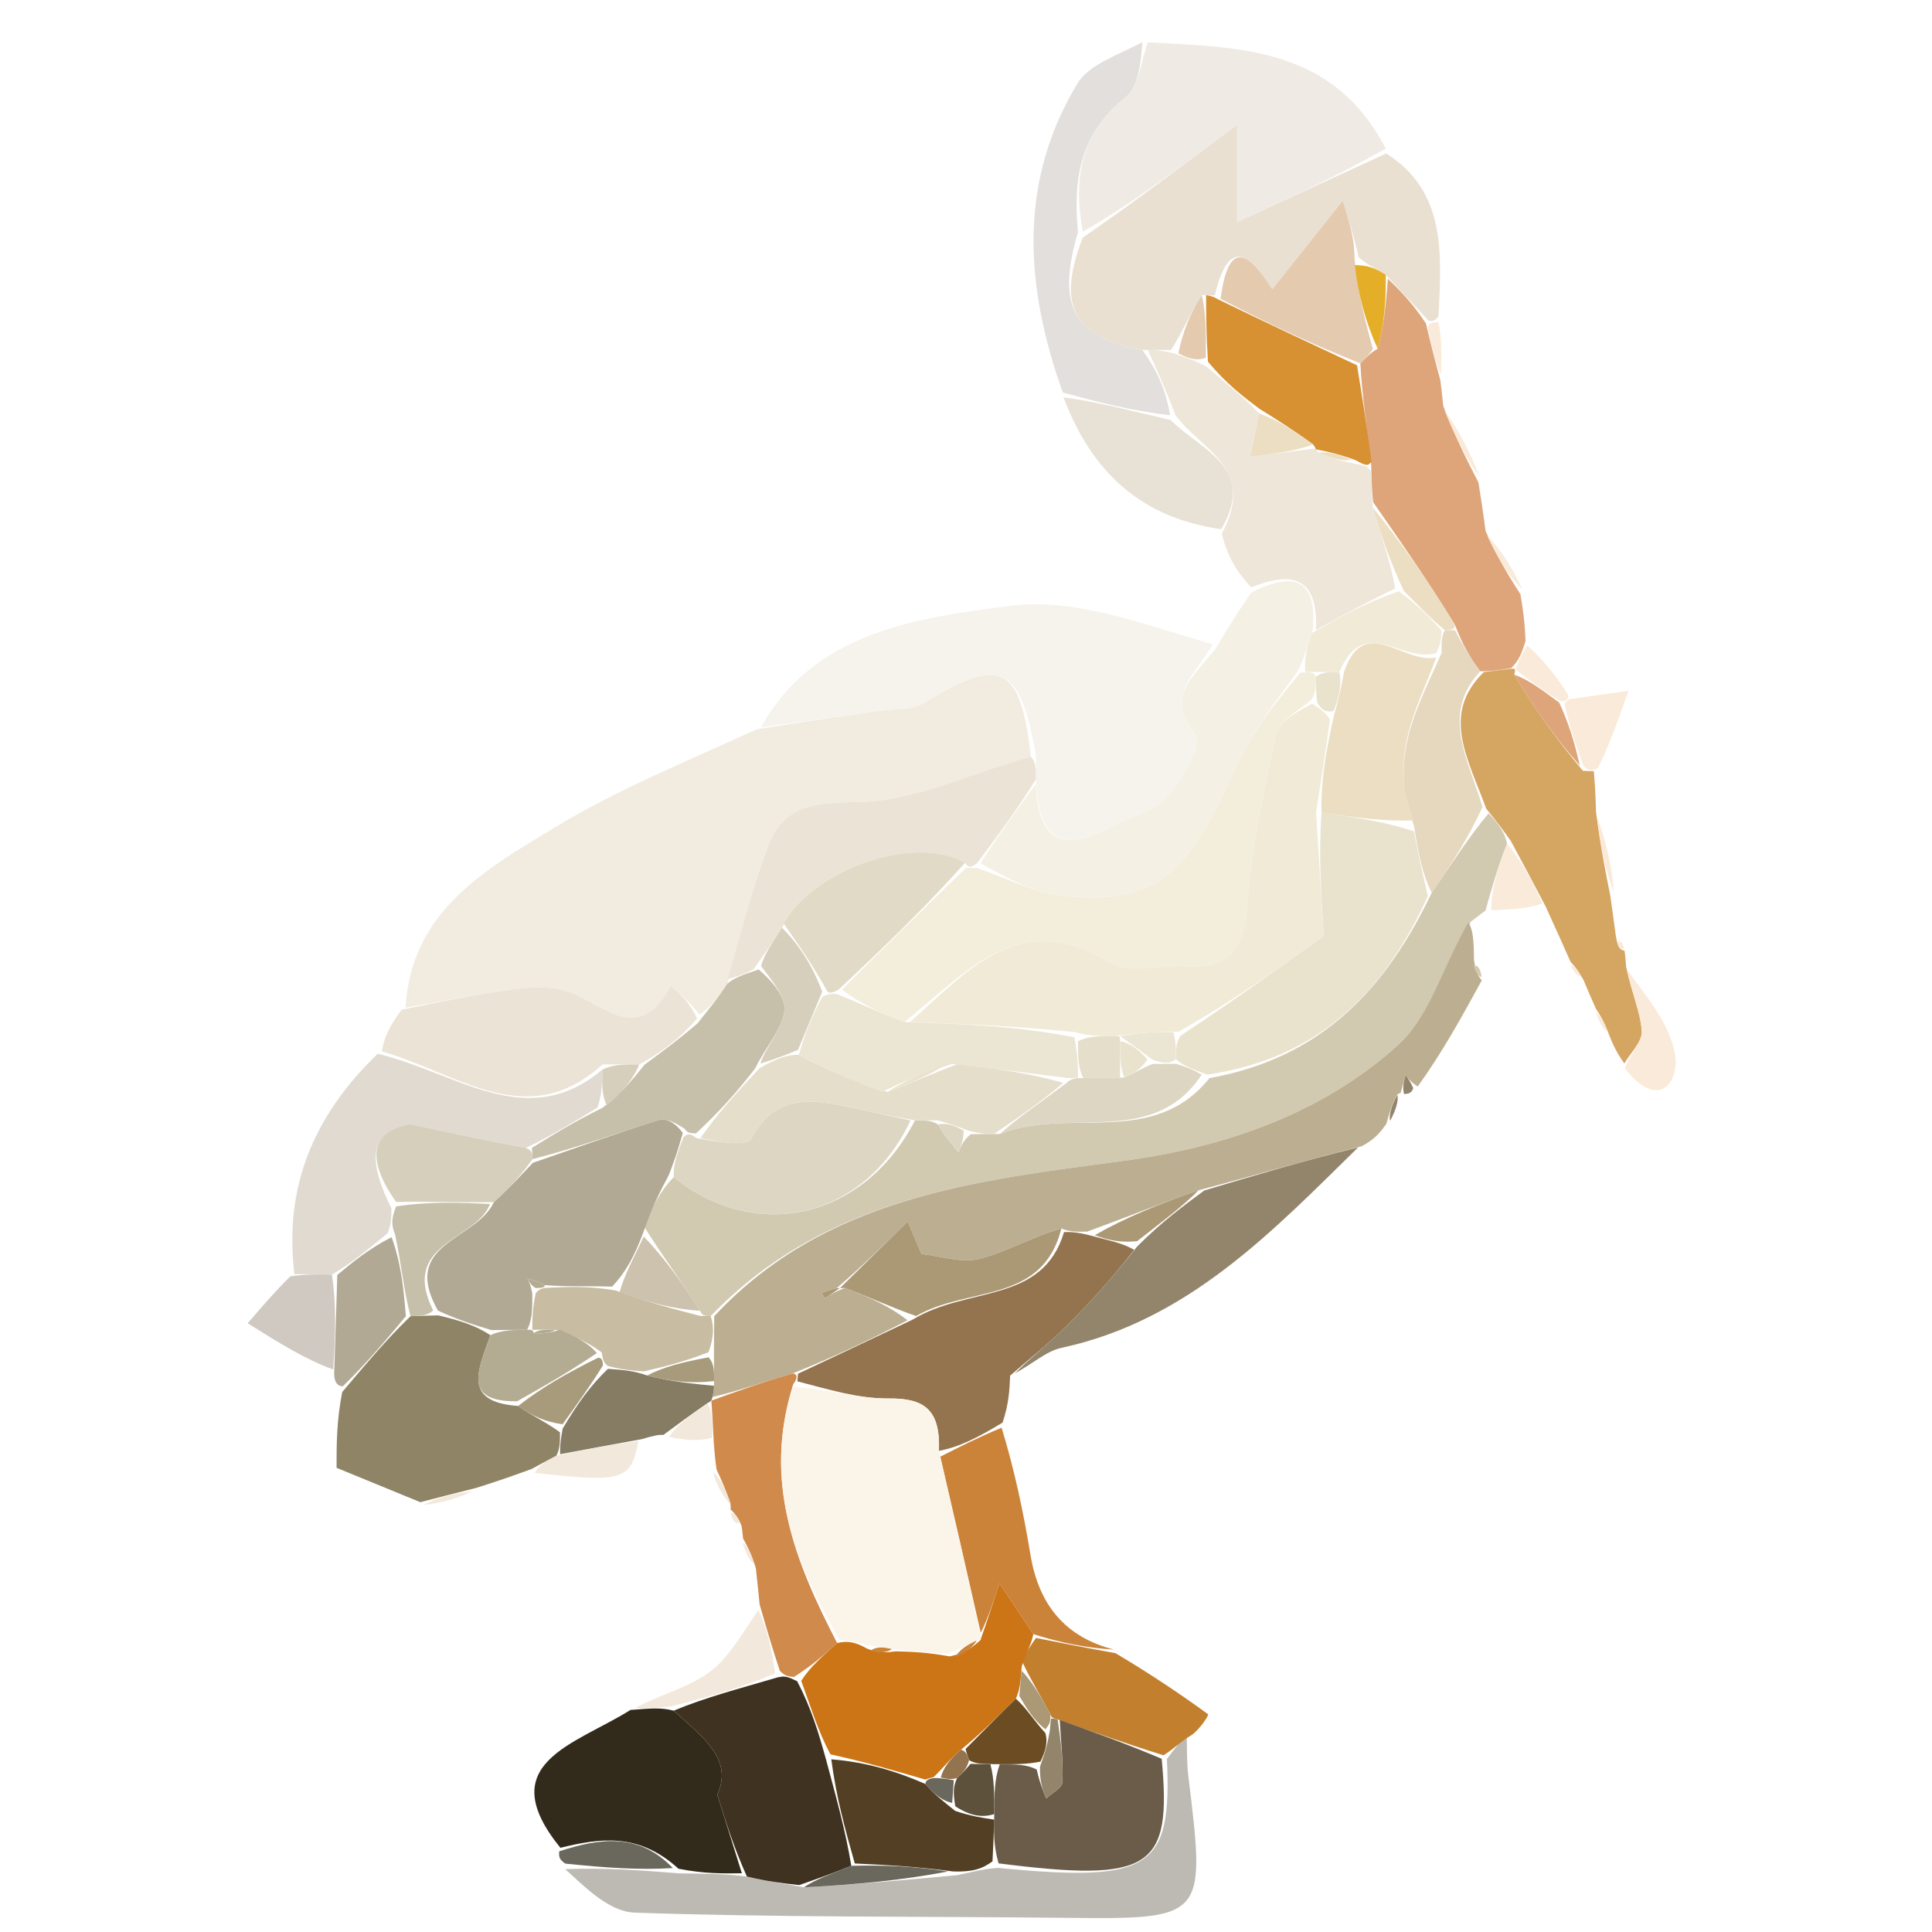 <svg version="1.1" id="Layer_1" xmlns="http://www.w3.org/2000/svg" xmlns:xlink="http://www.w3.org/1999/xlink" x="0px" y="0px"
	 width="100%" viewBox="0 0 138 138" enable-background="new 0 0 138 138" xml:space="preserve">
<path fill="#FEFEFE" opacity="0" stroke="none" 
	d="
M139,53 
	C139,81.974 139,110.448 139,138.961 
	C93.068,138.961 47.135,138.961 1.101,138.961 
	C1.101,93.109 1.101,47.219 1.101,1.164 
	C47,1.164 93,1.164 139,1.164 
	C139,18.198 139,35.349 139,53 
M100.003,78.023 
	C100.003,78.023 100.036,78.096 100.54,78.202 
	C100.69,78.12 100.841,78.038 101.626,77.725 
	C103.031,75.16 104.435,72.595 105.823,69.532 
	C105.747,69.191 105.57,68.917 105.349,67.939 
	C105.28,67.16 105.211,66.381 105.505,65.495 
	C105.701,65.338 105.902,65.188 106.919,64.991 
	C108.013,64.952 109.107,64.913 110.669,65.296 
	C111.173,66.429 111.676,67.563 112.209,69.251 
	C112.464,69.502 112.719,69.753 113.293,70.477 
	C113.523,70.994 113.753,71.511 113.983,72.595 
	C114.257,73.065 114.531,73.535 115.037,74.537 
	C115.366,75.013 115.695,75.488 116.112,76.669 
	C118.432,79.355 119.939,77.332 119.659,75.41 
	C119.327,73.133 117.499,71.074 116.126,68.425 
	C116.096,68.251 116.066,68.076 115.986,67.584 
	C115.918,67.378 115.805,67.2 115.354,66.32 
	C115.243,65.544 115.132,64.767 115.566,63.492 
	C115.1,61.645 114.634,59.799 114.024,57.243 
	C113.964,56.523 113.904,55.803 114.43,54.661 
	C114.988,53.096 115.546,51.531 116.327,49.342 
	C114.384,49.616 113.22,49.781 111.963,49.29 
	C111.089,48.197 110.216,47.104 109.071,45.334 
	C108.917,44.376 108.762,43.417 108.832,41.698 
	C107.983,40.438 107.135,39.179 106.054,37.251 
	C105.903,36.321 105.753,35.391 105.793,33.698 
	C104.932,32.112 104.071,30.526 103.037,28.358 
	C102.985,27.957 102.932,27.557 102.976,26.327 
	C102.977,25.219 102.978,24.112 103.001,22.141 
	C102.989,17.945 103.252,13.651 98.941,10.266 
	C95.217,3.341 88.517,3.384 81.201,3.011 
	C79.756,3.978 77.77,4.62 76.957,5.968 
	C72.677,13.063 73.24,20.533 76.025,28.735 
	C78,33.789 81.56,36.989 87.023,38.702 
	C87.692,39.796 88.36,40.891 89.012,42.74 
	C88.343,43.825 87.673,44.911 86.533,45.442 
	C81.754,44.628 76.829,42.679 72.228,43.267 
	C65.486,44.129 58.144,45.119 53.333,52.278 
	C48.792,54.501 44.065,56.42 39.757,59.028 
	C34.775,62.044 29.366,65.012 28.403,72.269 
	C27.915,73.159 27.426,74.048 26.339,75.28 
	C22.306,79.761 20.28,84.918 20.442,91.326 
	C19.645,92.25 18.848,93.174 17.689,94.519 
	C19.978,95.951 21.837,97.113 23.835,98.711 
	C23.835,98.711 24.144,99.048 24.04,99.88 
	C24.04,101.502 24.04,103.124 24.04,104.845 
	C26.162,105.715 28.093,106.507 30.503,107.692 
	C31.699,107.327 32.895,106.961 34.653,106.132 
	C35.763,105.73 36.872,105.327 38.424,105.487 
	C44.533,105.917 45.054,105.743 46.415,102.7 
	C46.717,102.538 47.039,102.47 48.203,102.794 
	C49.063,102.877 49.923,102.961 50.998,103.665 
	C51.059,104.097 51.121,104.529 50.652,105.27 
	C51.18,106.124 51.707,106.978 52.172,107.997 
	C52.172,107.997 52.193,107.822 52.201,108.313 
	C52.312,108.646 52.531,108.876 53.04,109.43 
	C53.04,109.43 53.076,109.892 53.008,110.492 
	C53.283,110.992 53.558,111.493 54.062,112.622 
	C54.129,113.284 54.195,113.947 54.078,115.403 
	C52.931,116.8 52.004,118.514 50.577,119.511 
	C48.953,120.644 46.882,121.137 44.333,122.177 
	C41.055,124.637 35.114,125.928 39.863,132.487 
	C39.909,132.657 39.956,132.827 39.983,133.786 
	C41.761,134.773 43.511,136.554 45.321,136.616 
	C55.511,136.965 65.716,136.877 75.915,136.985 
	C86.142,137.093 86.135,137.118 84.88,126.854 
	C84.76,125.869 84.797,124.865 85.475,123.998 
	C85.762,123.46 86.36,122.496 86.292,122.446 
	C84.235,120.946 82.113,119.536 79.779,117.595 
	C76.1,116.94 74.199,114.651 73.603,111.046 
	C73.1,108.005 72.463,104.987 72.027,101.228 
	C72.069,100.239 72.111,99.249 72.82,97.943 
	C73.819,97.371 74.754,96.502 75.826,96.272 
	C84.868,94.33 90.921,87.92 97.848,81.906 
	C98.241,81.364 98.633,80.821 99.56,79.856 
	C99.732,79.235 99.905,78.614 100.003,78.023 
M114.725,24.011 
	C119.115,22.131 116.493,19.106 116.465,15.656 
	C114.185,17.263 112.348,18.164 111.088,19.578 
	C110.168,20.61 110.008,22.318 109.509,23.725 
	C110.984,23.868 112.459,24.011 114.725,24.011 
z"/>
<path fill="#F1ECDF" opacity="1" stroke="none" 
	d="
M28.968,71.978 
	C29.366,65.012 34.775,62.044 39.757,59.028 
	C44.065,56.42 48.792,54.501 54.036,52.096 
	C57.407,51.537 60.076,51.168 62.743,50.782 
	C63.839,50.624 65.115,50.735 65.994,50.203 
	C71.521,46.856 72.859,47.45 73.635,54.039 
	C69.244,55.242 65.221,57.279 61.19,57.294 
	C58.041,57.305 55.958,57.614 54.877,60.418 
	C53.687,63.506 52.924,66.758 51.951,70.257 
	C51.285,71.313 50.642,72.052 49.959,72.46 
	C49.244,71.561 48.572,70.993 47.899,70.425 
	C45.54,74.892 42.933,71.497 40.331,70.751 
	C39.178,70.421 37.842,70.513 36.623,70.676 
	C34.059,71.018 31.519,71.534 28.968,71.978 
z"/>
<path fill="#F6F3EC" opacity="1" stroke="none" 
	d="
M73.999,54.001 
	C72.859,47.45 71.521,46.856 65.994,50.203 
	C65.115,50.735 63.839,50.624 62.743,50.782 
	C60.076,51.168 57.407,51.537 54.36,51.948 
	C58.144,45.119 65.486,44.129 72.228,43.267 
	C76.829,42.679 81.754,44.628 86.621,46.022 
	C85.307,48.317 83.143,49.667 85.412,52.486 
	C85.893,53.084 84.462,55.696 83.389,56.923 
	C82.484,57.958 80.795,58.283 79.5,59.006 
	C76.038,60.935 74.106,60.153 73.999,55.663 
	C74,54.887 74,54.444 73.999,54.001 
z"/>
<path fill="#D2C9B1" opacity="1" stroke="none" 
	d="
M106.107,65.043 
	C105.902,65.188 105.701,65.338 105.064,65.831 
	C103.065,69.048 102.119,72.607 99.828,74.674 
	C94.371,79.596 87.375,81.97 80.224,82.922 
	C69.538,84.346 58.937,85.516 50.762,94.008 
	C50.342,93.997 50.174,93.995 49.997,93.626 
	C48.667,91.505 47.346,89.75 46.017,87.631 
	C46.597,86.153 47.187,85.038 48.124,84.081 
	C54.128,88.892 61.805,86.942 65.357,80.029 
	C66.112,80.024 66.544,80.023 67.005,80.322 
	C67.509,81.18 67.983,81.739 68.458,82.298 
	C68.64,81.869 68.822,81.44 69.336,81.011 
	C70.112,81.006 70.556,81.001 71.422,80.998 
	C76.382,79.025 82.327,82.049 86.392,77.009 
	C94.338,75.575 98.956,70.71 102.27,63.761 
	C103.719,61.675 104.888,59.825 106.326,58.096 
	C107.035,58.835 107.477,59.454 107.648,60.27 
	C106.954,61.993 106.531,63.518 106.107,65.043 
z"/>
<path fill="#BCAE91" opacity="1" stroke="none" 
	d="
M51.014,94.016 
	C58.937,85.516 69.538,84.346 80.224,82.922 
	C87.375,81.97 94.371,79.596 99.828,74.674 
	C102.119,72.607 103.065,69.048 104.883,65.885 
	C105.211,66.381 105.28,67.16 105.285,68.585 
	C105.427,69.497 105.634,69.763 105.84,70.03 
	C104.435,72.595 103.031,75.16 101.265,77.606 
	C100.737,77.253 100.571,77.019 100.404,76.784 
	C100.281,77.222 100.159,77.659 100.036,78.096 
	C100.036,78.096 100.003,78.023 99.774,78.204 
	C99.372,79.016 99.199,79.648 99.026,80.279 
	C98.633,80.821 98.241,81.364 97.254,81.878 
	C93.113,82.911 89.567,83.972 85.61,85.02 
	C82.797,85.99 80.395,86.973 77.662,87.971 
	C76.888,87.992 76.445,87.998 75.81,87.751 
	C73.737,88.334 71.921,89.414 69.956,89.917 
	C68.69,90.241 67.206,89.717 65.82,89.573 
	C65.491,88.798 65.162,88.023 64.832,87.249 
	C63.222,88.833 61.613,90.418 59.761,92.012 
	C59.241,92.138 58.963,92.254 58.685,92.37 
	C58.773,92.494 58.933,92.73 58.939,92.726 
	C59.3,92.496 59.649,92.246 60.371,92 
	C62.186,92.686 63.628,93.369 64.824,94.305 
	C62.053,95.746 59.526,96.935 56.61,98.107 
	C54.419,98.74 52.618,99.39 50.897,99.783 
	C50.986,99.345 50.993,99.166 51.007,98.645 
	C51.008,97.849 51.004,97.394 50.997,96.573 
	C51.002,95.477 51.008,94.747 51.014,94.016 
z"/>
<path fill="#EAE0D2" opacity="1" stroke="none" 
	d="
M99.017,10.96 
	C103.252,13.651 102.989,17.945 102.752,22.578 
	C102.503,23.014 102.027,23.029 101.883,22.742 
	C100.871,21.607 100.003,20.759 98.985,19.63 
	C98.242,19.14 97.649,18.932 97.046,18.371 
	C96.75,17.077 96.465,16.136 95.915,14.323 
	C93.858,16.909 92.4,18.741 90.876,20.656 
	C89.277,18.137 87.766,16.884 86.777,21.091 
	C86.568,21.109 86.149,21.085 85.84,21.07 
	C85.013,22.368 84.494,23.682 83.644,24.998 
	C82.873,25 82.432,25.001 81.597,25 
	C76.653,24.108 75.451,21.824 77.342,16.971 
	C80.972,14.464 84.254,11.992 88.364,8.897 
	C88.364,11.685 88.364,13.05 88.364,15.853 
	C92.363,14.016 95.69,12.488 99.017,10.96 
z"/>
<path fill="#EFEAE4" opacity="1" stroke="none" 
	d="
M98.979,10.613 
	C95.69,12.488 92.363,14.016 88.364,15.853 
	C88.364,13.05 88.364,11.685 88.364,8.897 
	C84.254,11.992 80.972,14.464 77.344,16.545 
	C76.603,12.514 77.304,9.395 80.412,6.926 
	C81.368,6.167 81.486,4.355 81.988,3.025 
	C88.517,3.384 95.217,3.341 98.979,10.613 
z"/>
<path fill="#F4F0E4" opacity="1" stroke="none" 
	d="
M73.997,55.996 
	C74.106,60.153 76.038,60.935 79.5,59.006 
	C80.795,58.283 82.484,57.958 83.389,56.923 
	C84.462,55.696 85.893,53.084 85.412,52.486 
	C83.143,49.667 85.307,48.317 86.856,46.299 
	C87.673,44.911 88.343,43.825 89.369,42.332 
	C92.89,40.532 94.131,41.811 93.736,45.205 
	C93.313,46.274 93.153,47.136 92.634,48.041 
	C90.887,50.406 89.242,52.614 88.162,55.071 
	C84.778,62.776 82.189,64.797 75.511,63.927 
	C73.623,63.681 71.836,62.663 70.037,61.657 
	C71.38,59.542 72.688,57.769 73.997,55.996 
z"/>
<path fill="#BCBAB2" opacity="1" stroke="none" 
	d="
M84.761,123.869 
	C84.797,124.865 84.76,125.869 84.88,126.854 
	C86.135,137.118 86.142,137.093 75.915,136.985 
	C65.716,136.877 55.511,136.965 45.321,136.616 
	C43.511,136.554 41.761,134.773 40.374,133.509 
	C43.223,133.409 45.681,133.586 48.541,133.813 
	C50.292,133.843 51.641,133.824 53.349,134.038 
	C54.832,134.397 55.956,134.523 57.425,134.806 
	C61.178,134.621 64.587,134.281 68.371,133.941 
	C69.453,133.72 70.158,133.498 71.293,133.421 
	C82.214,134.482 83.716,133.479 83.351,125.642 
	C83.906,124.884 84.334,124.377 84.761,123.869 
z"/>
<path fill="#EFE6DA" opacity="1" stroke="none" 
	d="
M93.998,45 
	C94.131,41.811 92.89,40.532 89.377,41.954 
	C88.36,40.891 87.692,39.796 87.269,38.121 
	C89.805,33.413 85.837,32.204 83.965,29.658 
	C83.285,27.877 82.638,26.439 81.991,25.001 
	C82.432,25.001 82.873,25 83.835,25.24 
	C84.938,25.638 85.519,25.797 86.25,26.236 
	C87.587,27.412 88.774,28.307 89.931,29.526 
	C89.713,30.706 89.525,31.563 89.291,32.632 
	C91.113,32.398 92.51,32.218 93.946,32.029 
	C93.984,32.019 93.996,32.096 94.18,32.334 
	C95.125,32.76 95.886,32.948 96.978,33.163 
	C97.52,33.257 97.731,33.325 97.923,33.703 
	C97.964,34.634 98.024,35.254 98.054,36.25 
	C98.687,38.418 99.349,40.208 99.658,42.038 
	C97.536,43.051 95.767,44.025 93.998,45 
z"/>
<path fill="#93744E" opacity="1" stroke="none" 
	d="
M57,98.123 
	C59.526,96.935 62.053,95.746 65.191,94.257 
	C69.133,91.853 74.459,93.171 76.003,88.005 
	C76.445,87.998 76.888,87.992 77.863,88.242 
	C79.268,88.631 80.141,88.763 81.013,89.277 
	C79.362,91.391 77.753,93.166 76.046,94.841 
	C74.816,96.049 73.456,97.124 72.153,98.259 
	C72.111,99.249 72.069,100.239 71.614,101.613 
	C69.854,102.681 68.508,103.365 67.068,103.633 
	C67.178,100.664 66.005,99.867 63.482,99.891 
	C61.304,99.913 59.119,99.223 56.953,98.667 
	C56.97,98.486 57,98.123 57,98.123 
z"/>
<path fill="#908466" opacity="1" stroke="none" 
	d="
M37.981,104.924 
	C36.872,105.327 35.763,105.73 34.017,106.279 
	C32.262,106.717 31.143,107.008 30.024,107.299 
	C28.093,106.507 26.162,105.715 24.04,104.845 
	C24.04,103.124 24.04,101.502 24.444,99.43 
	C26.23,97.324 27.612,95.667 29.323,94.014 
	C30.089,93.993 30.527,93.968 31.305,93.954 
	C32.798,94.311 33.95,94.659 35.028,95.368 
	C34.164,97.843 32.979,100.135 37.009,100.426 
	C38.053,101.172 39.025,101.583 39.998,102.307 
	C40.002,103.037 40.004,103.454 39.738,103.986 
	C38.974,104.375 38.478,104.65 37.981,104.924 
z"/>
<path fill="#E0DAD0" opacity="1" stroke="none" 
	d="
M21.031,91.012 
	C20.28,84.918 22.306,79.761 26.982,75.27 
	C32.705,76.657 37.64,80.927 43.026,76.399 
	C43.001,77.497 42.985,78.229 42.672,79.115 
	C40.914,80.177 39.454,81.085 37.561,81.995 
	C34.522,81.43 31.916,80.863 29.31,80.296 
	C26.08,80.805 26.446,83.273 27.96,86.314 
	C27.947,87.054 27.938,87.476 27.68,88.096 
	C26.318,89.218 25.205,90.142 23.709,91.043 
	C22.561,91.017 21.796,91.015 21.031,91.012 
z"/>
<path fill="#DEA57A" opacity="1" stroke="none" 
	d="
M98.084,35.873 
	C98.024,35.254 97.964,34.634 97.945,33.273 
	C97.635,30.386 97.282,28.239 97.168,25.952 
	C97.625,25.52 97.845,25.229 98.404,24.906 
	C98.874,23.219 99.005,21.565 99.135,19.911 
	C100.003,20.759 100.871,21.607 101.854,23.107 
	C102.273,24.892 102.576,26.024 102.88,27.156 
	C102.932,27.557 102.985,27.957 103.089,29.005 
	C103.961,31.256 104.782,32.858 105.602,34.461 
	C105.753,35.391 105.903,36.321 106.113,37.927 
	C106.984,39.888 107.795,41.174 108.607,42.459 
	C108.762,43.417 108.917,44.376 108.967,45.781 
	C108.685,46.694 108.508,47.159 107.947,47.723 
	C107.04,47.882 106.516,47.941 105.732,47.95 
	C104.958,46.939 104.444,45.978 103.931,44.642 
	C101.982,41.469 100.033,38.671 98.084,35.873 
z"/>
<path fill="#D5A562" opacity="1" stroke="none" 
	d="
M105.993,48.001 
	C106.516,47.941 107.04,47.882 107.928,47.772 
	C108.292,47.722 108.239,47.811 108.165,48.193 
	C109.662,50.727 111.234,52.88 113.065,55.057 
	C113.497,55.081 113.67,55.082 113.843,55.082 
	C113.904,55.803 113.964,56.523 114.002,57.996 
	C114.327,60.495 114.675,62.242 115.022,63.99 
	C115.132,64.767 115.243,65.544 115.419,66.864 
	C115.552,67.701 115.736,67.866 116.036,67.902 
	C116.066,68.076 116.096,68.251 116.148,69.045 
	C116.566,70.994 117.183,72.308 117.269,73.656 
	C117.317,74.396 116.468,75.193 116.024,75.964 
	C115.695,75.488 115.366,75.013 114.96,73.981 
	C114.582,72.959 114.283,72.494 113.983,72.028 
	C113.753,71.511 113.523,70.994 113.095,69.974 
	C112.658,69.214 112.418,68.955 112.179,68.697 
	C111.676,67.563 111.173,66.429 110.401,64.744 
	C109.394,62.819 108.656,61.446 107.918,60.072 
	C107.477,59.454 107.035,58.835 106.16,57.763 
	C104.86,54.179 102.892,51.018 105.993,48.001 
z"/>
<path fill="#EBE3D5" opacity="1" stroke="none" 
	d="
M43.036,76.033 
	C37.64,80.927 32.705,76.657 27.281,75.099 
	C27.426,74.048 27.915,73.159 28.686,72.124 
	C31.519,71.534 34.059,71.018 36.623,70.676 
	C37.842,70.513 39.178,70.421 40.331,70.751 
	C42.933,71.497 45.54,74.892 47.899,70.425 
	C48.572,70.993 49.244,71.561 49.791,72.757 
	C48.454,74.273 47.245,75.162 45.659,76.036 
	C44.534,76.025 43.785,76.029 43.036,76.033 
z"/>
<path fill="#322A1B" opacity="1" stroke="none" 
	d="
M52.99,133.805 
	C51.641,133.824 50.292,133.843 48.463,133.481 
	C45.592,130.862 42.826,131.306 40.027,131.985 
	C35.114,125.928 41.055,124.637 45.033,122.139 
	C46.478,122.027 47.223,121.951 48.116,122.192 
	C50.244,124.115 52.39,125.679 51.232,128.187 
	C51.818,130.06 52.404,131.932 52.99,133.805 
z"/>
<path fill="#93856B" opacity="1" stroke="none" 
	d="
M72.487,98.101 
	C73.456,97.124 74.816,96.049 76.046,94.841 
	C77.753,93.166 79.362,91.391 81.224,89.037 
	C82.964,87.288 84.493,86.161 86.021,85.033 
	C89.567,83.972 93.113,82.911 97.008,81.958 
	C90.921,87.92 84.868,94.33 75.826,96.272 
	C74.754,96.502 73.819,97.371 72.487,98.101 
z"/>
<path fill="#E2DFDC" opacity="1" stroke="none" 
	d="
M81.597,25 
	C82.638,26.439 83.285,27.877 83.574,29.657 
	C80.781,29.345 78.347,28.691 75.913,28.036 
	C73.24,20.533 72.677,13.063 76.957,5.968 
	C77.77,4.62 79.756,3.978 81.595,3.018 
	C81.486,4.355 81.368,6.167 80.412,6.926 
	C77.304,9.395 76.603,12.514 76.997,16.58 
	C75.451,21.824 76.653,24.108 81.597,25 
z"/>
<path fill="#D08A4B" opacity="1" stroke="none" 
	d="
M56.61,98.107 
	C57,98.123 56.97,98.486 56.657,98.872 
	C54.46,105.837 56.793,111.561 59.794,117.359 
	C58.758,118.317 57.883,119.034 56.719,119.778 
	C56.243,119.749 56.057,119.693 55.706,119.351 
	C55.115,117.58 54.688,116.094 54.261,114.609 
	C54.195,113.947 54.129,113.284 53.99,112.011 
	C53.637,110.898 53.357,110.395 53.076,109.892 
	C53.076,109.892 53.04,109.43 52.963,108.966 
	C52.655,108.275 52.424,108.049 52.193,107.822 
	C52.193,107.822 52.172,107.997 52.199,107.598 
	C51.878,106.453 51.53,105.708 51.182,104.962 
	C51.121,104.529 51.059,104.097 50.983,102.998 
	C50.918,101.597 50.869,100.863 50.815,100.107 
	C50.811,100.085 50.817,100.041 50.817,100.041 
	C52.618,99.39 54.419,98.74 56.61,98.107 
z"/>
<path fill="#CB8339" opacity="1" stroke="none" 
	d="
M67.162,104.049 
	C68.508,103.365 69.854,102.681 71.543,101.978 
	C72.463,104.987 73.1,108.005 73.603,111.046 
	C74.199,114.651 76.1,116.94 79.57,117.828 
	C77.574,117.706 75.787,117.351 73.807,116.723 
	C72.846,115.288 72.077,114.128 71.386,113.086 
	C70.999,114.287 70.56,115.646 70.052,116.617 
	C69.043,112.168 68.102,108.109 67.162,104.049 
z"/>
<path fill="#C27F2E" opacity="1" stroke="none" 
	d="
M74,116.997 
	C75.787,117.351 77.574,117.706 79.682,118.086 
	C82.113,119.536 84.235,120.946 86.292,122.446 
	C86.36,122.496 85.762,123.46 85.118,123.934 
	C84.334,124.377 83.906,124.884 83.105,125.378 
	C80.386,124.528 78.04,123.692 75.544,122.816 
	C75.394,122.777 75.085,122.74 75.018,122.437 
	C74.296,121.077 73.642,120.022 73.004,118.67 
	C73.348,117.915 73.674,117.456 74,116.997 
z"/>
<path fill="#E8E1D5" opacity="1" stroke="none" 
	d="
M75.969,28.385 
	C78.347,28.691 80.781,29.345 83.607,30 
	C85.837,32.204 89.805,33.413 87.227,37.8 
	C81.56,36.989 78,33.789 75.969,28.385 
z"/>
<path fill="#F9F9F9" opacity="0" stroke="none" 
	d="
M114.329,24.083 
	C112.459,24.011 110.984,23.868 109.509,23.725 
	C110.008,22.318 110.168,20.61 111.088,19.578 
	C112.348,18.164 114.185,17.263 116.465,15.656 
	C116.493,19.106 119.115,22.131 114.329,24.083 
z"/>
<path fill="#867B63" opacity="1" stroke="none" 
	d="
M40.006,103.872 
	C40.004,103.454 40.002,103.037 40.189,102.045 
	C41.272,100.226 42.165,98.982 43.425,97.773 
	C44.526,97.856 45.261,97.905 46.228,98.251 
	C47.974,98.694 49.488,98.84 51.001,98.986 
	C50.993,99.166 50.986,99.345 50.897,99.783 
	C50.817,100.041 50.811,100.085 50.537,100.222 
	C49.302,101.072 48.341,101.784 47.38,102.496 
	C47.039,102.47 46.717,102.538 45.819,102.8 
	C43.484,103.223 41.745,103.548 40.006,103.872 
z"/>
<path fill="#B1A993" opacity="1" stroke="none" 
	d="
M24.092,91.067 
	C25.205,90.142 26.318,89.218 27.971,88.369 
	C28.672,90.3 28.833,92.155 28.994,94.01 
	C27.612,95.667 26.23,97.324 24.496,99.014 
	C24.144,99.048 23.835,98.711 23.871,98.04 
	C23.969,95.269 24.031,93.168 24.092,91.067 
z"/>
<path fill="#CFC9C1" opacity="1" stroke="none" 
	d="
M23.709,91.043 
	C24.031,93.168 23.969,95.269 23.801,97.822 
	C21.837,97.113 19.978,95.951 17.689,94.519 
	C18.848,93.174 19.645,92.25 20.736,91.169 
	C21.796,91.015 22.561,91.017 23.709,91.043 
z"/>
<path fill="#FAEAD9" opacity="1" stroke="none" 
	d="
M116.068,76.316 
	C116.468,75.193 117.317,74.396 117.269,73.656 
	C117.183,72.308 116.566,70.994 116.245,69.293 
	C117.499,71.074 119.327,73.133 119.659,75.41 
	C119.939,77.332 118.432,79.355 116.068,76.316 
z"/>
<path fill="#F2E8DB" opacity="1" stroke="none" 
	d="
M54.17,115.006 
	C54.688,116.094 55.115,117.58 55.361,119.532 
	C52.777,120.625 50.372,121.25 47.968,121.876 
	C47.223,121.951 46.478,122.027 45.37,122.005 
	C46.882,121.137 48.953,120.644 50.577,119.511 
	C52.004,118.514 52.931,116.8 54.17,115.006 
z"/>
<path fill="#F2E8DB" opacity="1" stroke="none" 
	d="
M39.738,103.986 
	C41.745,103.548 43.484,103.223 45.606,102.929 
	C45.054,105.743 44.533,105.917 38.203,105.206 
	C38.478,104.65 38.974,104.375 39.738,103.986 
z"/>
<path fill="#FAEAD9" opacity="1" stroke="none" 
	d="
M114.137,54.872 
	C113.67,55.082 113.497,55.081 113.101,54.704 
	C112.465,52.998 112.051,51.668 111.742,50.239 
	C111.847,50.141 112.057,49.945 112.057,49.945 
	C113.22,49.781 114.384,49.616 116.327,49.342 
	C115.546,51.531 114.988,53.096 114.137,54.872 
z"/>
<path fill="#6A675C" opacity="1" stroke="none" 
	d="
M39.945,132.236 
	C42.826,131.306 45.592,130.862 48.06,133.432 
	C45.681,133.586 43.223,133.409 40.384,133.115 
	C39.956,132.827 39.909,132.657 39.945,132.236 
z"/>
<path fill="#FAEAD9" opacity="1" stroke="none" 
	d="
M115.294,63.741 
	C114.675,62.242 114.327,60.495 114.074,58.35 
	C114.634,59.799 115.1,61.645 115.294,63.741 
z"/>
<path fill="#FAEAD9" opacity="1" stroke="none" 
	d="
M107.648,60.27 
	C108.656,61.446 109.394,62.819 110.167,64.533 
	C109.107,64.913 108.013,64.952 106.513,65.017 
	C106.531,63.518 106.954,61.993 107.648,60.27 
z"/>
<path fill="#FAEAD9" opacity="1" stroke="none" 
	d="
M108.311,47.673 
	C108.508,47.159 108.685,46.694 109.102,46.12 
	C110.216,47.104 111.089,48.197 112.01,49.618 
	C112.057,49.945 111.847,50.141 111.473,50.085 
	C110.146,49.289 109.192,48.55 108.239,47.811 
	C108.239,47.811 108.292,47.722 108.311,47.673 
z"/>
<path fill="#FAEAD9" opacity="1" stroke="none" 
	d="
M108.719,42.079 
	C107.795,41.174 106.984,39.888 106.229,38.261 
	C107.135,39.179 107.983,40.438 108.719,42.079 
z"/>
<path fill="#FAEAD9" opacity="1" stroke="none" 
	d="
M105.697,34.08 
	C104.782,32.858 103.961,31.256 103.176,29.296 
	C104.071,30.526 104.932,32.112 105.697,34.08 
z"/>
<path fill="#F2E8DB" opacity="1" stroke="none" 
	d="
M47.791,102.645 
	C48.341,101.784 49.302,101.072 50.541,100.244 
	C50.869,100.863 50.918,101.597 50.875,102.688 
	C49.923,102.961 49.063,102.877 47.791,102.645 
z"/>
<path fill="#F2E8DB" opacity="1" stroke="none" 
	d="
M30.264,107.496 
	C31.143,107.008 32.262,106.717 33.736,106.51 
	C32.895,106.961 31.699,107.327 30.264,107.496 
z"/>
<path fill="#F2E8DB" opacity="1" stroke="none" 
	d="
M50.917,105.116 
	C51.53,105.708 51.878,106.453 52.23,107.516 
	C51.707,106.978 51.18,106.124 50.917,105.116 
z"/>
<path fill="#FAEAD9" opacity="1" stroke="none" 
	d="
M102.928,26.741 
	C102.576,26.024 102.273,24.892 101.998,23.394 
	C102.027,23.029 102.503,23.014 102.741,23.009 
	C102.978,24.112 102.977,25.219 102.928,26.741 
z"/>
<path fill="#93856B" opacity="1" stroke="none" 
	d="
M100.288,78.149 
	C100.159,77.659 100.281,77.222 100.404,76.784 
	C100.571,77.019 100.737,77.253 100.947,77.721 
	C100.841,78.038 100.69,78.12 100.288,78.149 
z"/>
<path fill="#93856B" opacity="1" stroke="none" 
	d="
M99.293,80.068 
	C99.199,79.648 99.372,79.016 99.811,78.188 
	C99.905,78.614 99.732,79.235 99.293,80.068 
z"/>
<path fill="#FAEAD9" opacity="1" stroke="none" 
	d="
M113.983,72.311 
	C114.283,72.494 114.582,72.959 114.843,73.715 
	C114.531,73.535 114.257,73.065 113.983,72.311 
z"/>
<path fill="#F2E8DB" opacity="1" stroke="none" 
	d="
M53.042,110.192 
	C53.357,110.395 53.637,110.898 53.875,111.697 
	C53.558,111.493 53.283,110.992 53.042,110.192 
z"/>
<path fill="#D2C9B1" opacity="1" stroke="none" 
	d="
M105.831,69.781 
	C105.634,69.763 105.427,69.497 105.256,68.969 
	C105.57,68.917 105.747,69.191 105.831,69.781 
z"/>
<path fill="#FAEAD9" opacity="1" stroke="none" 
	d="
M112.194,68.974 
	C112.418,68.955 112.658,69.214 112.936,69.738 
	C112.719,69.753 112.464,69.502 112.194,68.974 
z"/>
<path fill="#FAEAD9" opacity="1" stroke="none" 
	d="
M116.011,67.743 
	C115.736,67.866 115.552,67.701 115.566,67.229 
	C115.805,67.2 115.918,67.378 116.011,67.743 
z"/>
<path fill="#F2E8DB" opacity="1" stroke="none" 
	d="
M52.197,108.068 
	C52.424,108.049 52.655,108.275 52.872,108.753 
	C52.531,108.876 52.312,108.646 52.197,108.068 
z"/>
<path fill="#EBE3D5" opacity="1" stroke="none" 
	d="
M73.999,55.663 
	C72.688,57.769 71.38,59.542 69.786,61.657 
	C69.333,61.999 69.166,61.998 68.928,61.633 
	C65.364,59.514 58.06,62.194 55.862,66.264 
	C55.155,67.358 54.576,68.178 53.823,69.238 
	C53.091,69.633 52.533,69.786 51.976,69.939 
	C52.924,66.758 53.687,63.506 54.877,60.418 
	C55.958,57.614 58.041,57.305 61.19,57.294 
	C65.221,57.279 69.244,55.242 73.635,54.039 
	C74,54.444 74,54.887 73.999,55.663 
z"/>
<path fill="#C6BFAA" opacity="1" stroke="none" 
	d="
M51.951,70.257 
	C52.533,69.786 53.091,69.633 54.188,69.248 
	C55.201,70.107 56.181,71.279 56.022,72.267 
	C55.809,73.583 54.709,74.756 53.939,76.315 
	C52.581,78.077 51.274,79.514 49.713,80.954 
	C49.288,80.949 49.119,80.942 48.902,80.627 
	C48.25,80.201 47.569,79.841 47.054,80.003 
	C44.034,80.954 41.053,82.027 38.041,82.792 
	C38.012,82.348 38.003,82.171 37.993,81.993 
	C39.454,81.085 40.914,80.177 43.045,79.122 
	C44.488,78.001 45.261,77.026 46.035,76.051 
	C47.245,75.162 48.454,74.273 49.832,73.088 
	C50.642,72.052 51.285,71.313 51.951,70.257 
z"/>
<path fill="#B1A993" opacity="1" stroke="none" 
	d="
M38.059,83.059 
	C41.053,82.027 44.034,80.954 47.054,80.003 
	C47.569,79.841 48.25,80.201 48.772,80.924 
	C48.386,82.327 48.081,83.125 47.776,83.924 
	C47.187,85.038 46.597,86.153 45.975,87.963 
	C45.304,89.782 44.666,90.905 43.722,91.901 
	C41.944,91.846 40.472,91.919 38.889,91.794 
	C38.412,91.508 38.043,91.419 37.675,91.331 
	C37.79,91.558 37.904,91.785 38.022,92.381 
	C38.026,93.492 38.025,94.232 37.658,94.982 
	C36.561,94.997 35.831,95.002 35.102,95.006 
	C33.95,94.659 32.798,94.311 31.28,93.615 
	C28.542,88.745 34.006,88.629 35.277,85.866 
	C36.39,84.84 37.224,83.949 38.059,83.059 
z"/>
<path fill="#E9E3CE" opacity="1" stroke="none" 
	d="
M101.991,63.996 
	C98.956,70.71 94.338,75.575 86.227,76.76 
	C85.112,76.336 84.554,76.16 83.997,75.653 
	C83.999,74.881 83.999,74.44 84.348,73.964 
	C88.055,71.515 91.414,69.1 94.541,66.852 
	C94.357,63.802 94.182,60.9 94.395,58.044 
	C96.855,58.392 98.927,58.693 101,59.382 
	C101.331,61.178 101.661,62.587 101.991,63.996 
z"/>
<path fill="#DDD6C2" opacity="1" stroke="none" 
	d="
M48.124,84.081 
	C48.081,83.125 48.386,82.327 48.82,81.231 
	C49.119,80.942 49.288,80.949 49.773,81.303 
	C51.317,81.569 53.331,81.916 53.646,81.338 
	C55.402,78.115 57.999,78.492 60.792,79.108 
	C62.205,79.42 63.62,79.725 65.034,80.033 
	C61.805,86.942 54.128,88.892 48.124,84.081 
z"/>
<path fill="#E4DECB" opacity="1" stroke="none" 
	d="
M65.357,80.029 
	C63.62,79.725 62.205,79.42 60.792,79.108 
	C57.999,78.492 55.402,78.115 53.646,81.338 
	C53.331,81.916 51.317,81.569 50.028,81.301 
	C51.274,79.514 52.581,78.077 54.26,76.295 
	C55.42,75.633 56.208,75.314 57.06,75.349 
	C59.082,76.467 61.04,77.23 63.394,77.996 
	C65.194,77.334 66.599,76.669 68.417,76.005 
	C71.221,76.338 73.613,76.671 75.945,77.348 
	C74.257,78.794 72.628,79.895 70.999,80.997 
	C70.556,81.001 70.112,81.006 69.168,80.762 
	C68.103,80.349 67.539,80.185 66.975,80.022 
	C66.544,80.023 66.112,80.024 65.357,80.029 
z"/>
<path fill="#E5D8BE" opacity="1" stroke="none" 
	d="
M102.27,63.761 
	C101.661,62.587 101.331,61.178 101,58.985 
	C99.094,54.005 101.291,50.53 102.969,46.639 
	C102.967,45.882 102.963,45.449 103.201,45.013 
	C103.444,45.008 103.93,45.018 103.93,45.018 
	C104.444,45.978 104.958,46.939 105.732,47.95 
	C102.892,51.018 104.86,54.179 105.892,57.642 
	C104.888,59.825 103.719,61.675 102.27,63.761 
z"/>
<path fill="#C8BCA2" opacity="1" stroke="none" 
	d="
M38.024,94.972 
	C38.025,94.232 38.026,93.492 38.267,92.377 
	C38.509,92.003 38.999,91.992 38.999,91.992 
	C40.472,91.919 41.944,91.846 43.949,92.167 
	C46.323,93.039 48.164,93.516 50.006,93.993 
	C50.174,93.995 50.342,93.997 50.762,94.008 
	C51.008,94.747 51.002,95.477 50.611,96.584 
	C48.816,97.291 47.406,97.622 45.996,97.953 
	C45.261,97.905 44.526,97.856 43.429,97.574 
	C43.067,97.341 43.043,96.939 42.979,96.599 
	C41.944,95.837 40.974,95.414 39.672,94.984 
	C38.9,94.977 38.458,94.977 38.011,94.984 
	C38.005,94.991 38.024,94.972 38.024,94.972 
z"/>
<path fill="#DDD6C2" opacity="1" stroke="none" 
	d="
M71.422,80.998 
	C72.628,79.895 74.257,78.794 76.194,77.346 
	C76.502,77.001 77,76.999 77.375,77 
	C78.502,76.995 79.255,76.989 80.304,76.967 
	C81.067,76.631 81.533,76.313 82.332,75.996 
	C83.109,75.992 83.552,75.988 83.995,75.984 
	C84.554,76.16 85.112,76.336 85.835,76.761 
	C82.327,82.049 76.382,79.025 71.422,80.998 
z"/>
<path fill="#CCC2AD" opacity="1" stroke="none" 
	d="
M49.997,93.626 
	C48.164,93.516 46.323,93.039 44.254,92.295 
	C44.666,90.905 45.304,89.782 45.984,88.327 
	C47.346,89.75 48.667,91.505 49.997,93.626 
z"/>
<path fill="#DDD6C2" opacity="1" stroke="none" 
	d="
M67.005,80.322 
	C67.539,80.185 68.103,80.349 68.836,80.762 
	C68.822,81.44 68.64,81.869 68.458,82.298 
	C67.983,81.739 67.509,81.18 67.005,80.322 
z"/>
<path fill="#AB9975" opacity="1" stroke="none" 
	d="
M75.81,87.751 
	C74.459,93.171 69.133,91.853 65.436,94.004 
	C63.628,93.369 62.186,92.686 60.372,92.001 
	C60,92 60.003,92.003 60.003,92.003 
	C61.613,90.418 63.222,88.833 64.832,87.249 
	C65.162,88.023 65.491,88.798 65.82,89.573 
	C67.206,89.717 68.69,90.241 69.956,89.917 
	C71.921,89.414 73.737,88.334 75.81,87.751 
z"/>
<path fill="#AB9975" opacity="1" stroke="none" 
	d="
M85.61,85.02 
	C84.493,86.161 82.964,87.288 81.225,88.656 
	C80.141,88.763 79.268,88.631 78.194,88.227 
	C80.395,86.973 82.797,85.99 85.61,85.02 
z"/>
<path fill="#A79B7C" opacity="1" stroke="none" 
	d="
M46.228,98.251 
	C47.406,97.622 48.816,97.291 50.613,96.949 
	C51.004,97.394 51.008,97.849 51.007,98.645 
	C49.488,98.84 47.974,98.694 46.228,98.251 
z"/>
<path fill="#AB9975" opacity="1" stroke="none" 
	d="
M59.999,91.999 
	C59.649,92.246 59.3,92.496 58.939,92.726 
	C58.933,92.73 58.773,92.494 58.685,92.37 
	C58.963,92.254 59.241,92.138 59.761,92.012 
	C60.003,92.003 60,92 59.999,91.999 
z"/>
<path fill="#D79133" opacity="1" stroke="none" 
	d="
M96.93,26.092 
	C97.282,28.239 97.635,30.386 97.964,32.963 
	C97.731,33.325 97.52,33.257 96.854,32.882 
	C95.597,32.416 94.797,32.256 93.996,32.096 
	C93.996,32.096 93.984,32.019 93.804,31.752 
	C92.403,30.724 91.182,29.963 89.96,29.202 
	C88.774,28.307 87.587,27.412 86.281,25.83 
	C86.157,23.79 86.153,22.438 86.149,21.085 
	C86.149,21.085 86.568,21.109 86.975,21.366 
	C90.565,23.113 93.748,24.602 96.93,26.092 
z"/>
<path fill="#E4CBB0" opacity="1" stroke="none" 
	d="
M97.168,25.952 
	C93.748,24.602 90.565,23.113 87.184,21.348 
	C87.766,16.884 89.277,18.137 90.876,20.656 
	C92.4,18.741 93.858,16.909 95.915,14.323 
	C96.465,16.136 96.75,17.077 96.761,18.586 
	C97.013,21.082 97.539,23.01 98.065,24.938 
	C97.845,25.229 97.625,25.52 97.168,25.952 
z"/>
<path fill="#E5AE29" opacity="1" stroke="none" 
	d="
M98.404,24.906 
	C97.539,23.01 97.013,21.082 96.772,18.939 
	C97.649,18.932 98.242,19.14 98.985,19.63 
	C99.005,21.565 98.874,23.219 98.404,24.906 
z"/>
<path fill="#E4CBB0" opacity="1" stroke="none" 
	d="
M85.84,21.07 
	C86.153,22.438 86.157,23.79 86.13,25.549 
	C85.519,25.797 84.938,25.638 84.166,25.238 
	C84.494,23.682 85.013,22.368 85.84,21.07 
z"/>
<path fill="#F3EDDC" opacity="1" stroke="none" 
	d="
M68.998,61.998 
	C69.166,61.998 69.333,61.999 69.752,61.999 
	C71.836,62.663 73.623,63.681 75.511,63.927 
	C82.189,64.797 84.778,62.776 88.162,55.071 
	C89.242,52.614 90.887,50.406 92.885,48.042 
	C93.663,48.001 93.83,48.001 93.997,48.333 
	C93.994,49.109 93.992,49.552 93.617,50.044 
	C92.518,50.889 91.342,51.588 91.144,52.5 
	C90.274,56.493 89.39,60.526 89.094,64.587 
	C88.868,67.69 87.882,69.217 84.671,69.011 
	C82.862,68.895 80.634,69.591 79.3,68.772 
	C72.776,64.765 69.101,69.406 64.603,72.999 
	C62.801,72.329 61.395,71.659 60.146,70.689 
	C63.202,67.592 66.1,64.795 68.998,61.998 
z"/>
<path fill="#F0EAD7" opacity="1" stroke="none" 
	d="
M93.998,48.001 
	C93.83,48.001 93.663,48.001 93.244,48 
	C93.153,47.136 93.313,46.274 93.736,45.205 
	C95.767,44.025 97.536,43.051 99.916,42.239 
	C101.337,43.272 102.148,44.145 102.959,45.017 
	C102.963,45.449 102.967,45.882 102.585,46.643 
	C100.152,47.425 97.425,43.806 95.668,48.003 
	C94.888,48.001 94.443,48.001 93.998,48.001 
z"/>
<path fill="#3F3220" opacity="1" stroke="none" 
	d="
M48.116,122.192 
	C50.372,121.25 52.777,120.625 55.526,119.818 
	C56.057,119.693 56.243,119.749 56.941,120.086 
	C57.954,122.04 58.455,123.712 59.019,125.741 
	C59.739,128.434 60.398,130.77 60.806,133.272 
	C59.397,133.842 58.238,134.246 57.08,134.65 
	C55.956,134.523 54.832,134.397 53.349,134.038 
	C52.404,131.932 51.818,130.06 51.232,128.187 
	C52.39,125.679 50.244,124.115 48.116,122.192 
z"/>
<path fill="#6B5C49" opacity="1" stroke="none" 
	d="
M75.695,122.855 
	C78.04,123.692 80.386,124.528 82.978,125.628 
	C83.716,133.479 82.214,134.482 71.323,133.097 
	C70.954,131.743 70.986,130.859 71.018,129.58 
	C71.022,128.135 71.026,127.084 71.41,126.024 
	C72.554,126.02 73.318,126.025 74.051,126.391 
	C74.258,127.321 74.495,127.89 74.731,128.46 
	C75.136,128.076 75.868,127.707 75.885,127.306 
	C75.95,125.828 75.778,124.339 75.695,122.855 
z"/>
<path fill="#533F24" opacity="1" stroke="none" 
	d="
M71.017,129.974 
	C70.986,130.859 70.954,131.743 70.893,132.951 
	C70.158,133.498 69.453,133.72 68.09,133.676 
	C65.307,133.308 63.181,133.207 61.056,133.106 
	C60.398,130.77 59.739,128.434 59.377,125.665 
	C61.812,125.859 63.951,126.486 66.107,127.431 
	C66.749,128.202 67.373,128.653 68.22,129.346 
	C69.301,129.716 70.159,129.845 71.017,129.974 
z"/>
<path fill="#6A675C" opacity="1" stroke="none" 
	d="
M60.806,133.272 
	C63.181,133.207 65.307,133.308 67.713,133.675 
	C64.587,134.281 61.178,134.621 57.425,134.806 
	C58.238,134.246 59.397,133.842 60.806,133.272 
z"/>
<path fill="#ECDEC2" opacity="1" stroke="none" 
	d="
M103.201,45.013 
	C102.148,44.145 101.337,43.272 100.269,42.199 
	C99.349,40.208 98.687,38.418 98.054,36.25 
	C100.033,38.671 101.982,41.469 103.931,44.642 
	C103.93,45.018 103.444,45.008 103.201,45.013 
z"/>
<path fill="#ECDEC2" opacity="1" stroke="none" 
	d="
M89.931,29.526 
	C91.182,29.963 92.403,30.724 93.766,31.762 
	C92.51,32.218 91.113,32.398 89.291,32.632 
	C89.525,31.563 89.713,30.706 89.931,29.526 
z"/>
<path fill="#ECDEC2" opacity="1" stroke="none" 
	d="
M94.18,32.334 
	C94.797,32.256 95.597,32.416 96.523,32.855 
	C95.886,32.948 95.125,32.76 94.18,32.334 
z"/>
<path fill="#FBF4E9" opacity="1" stroke="none" 
	d="
M67.068,103.633 
	C68.102,108.109 69.043,112.168 70.007,116.632 
	C70.031,117.036 70.067,117.122 69.775,117.172 
	C69.009,117.532 68.534,117.843 67.654,118.099 
	C66.162,118.013 65.073,117.982 63.703,117.789 
	C62.993,117.623 62.564,117.621 61.888,117.48 
	C61.079,117.266 60.518,117.192 59.956,117.119 
	C56.793,111.561 54.46,105.837 56.64,99.053 
	C59.119,99.223 61.304,99.913 63.482,99.891 
	C66.005,99.867 67.178,100.664 67.068,103.633 
z"/>
<path fill="#B4AC92" opacity="1" stroke="none" 
	d="
M40.003,94.992 
	C40.974,95.414 41.944,95.837 42.633,96.651 
	C40.546,98.059 38.741,99.075 36.936,100.092 
	C32.979,100.135 34.164,97.843 35.028,95.368 
	C35.831,95.002 36.561,94.997 37.658,94.982 
	C38.024,94.972 38.005,94.991 38.149,95.216 
	C38.863,95.291 39.433,95.141 40.003,94.992 
z"/>
<path fill="#C6BFAA" opacity="1" stroke="none" 
	d="
M35,86 
	C34.006,88.629 28.542,88.745 30.94,93.605 
	C30.527,93.968 30.089,93.993 29.323,94.014 
	C28.833,92.155 28.672,90.3 28.22,88.172 
	C27.938,87.476 27.947,87.054 28.295,86.17 
	C30.756,85.806 32.878,85.903 35,86 
z"/>
<path fill="#A79B7C" opacity="1" stroke="none" 
	d="
M37.009,100.426 
	C38.741,99.075 40.546,98.059 42.697,96.991 
	C43.043,96.939 43.067,97.341 43.063,97.539 
	C42.165,98.982 41.272,100.226 40.187,101.732 
	C39.025,101.583 38.053,101.172 37.009,100.426 
z"/>
<path fill="#D6CFBB" opacity="1" stroke="none" 
	d="
M35.277,85.866 
	C32.878,85.903 30.756,85.806 28.298,85.853 
	C26.446,83.273 26.08,80.805 29.31,80.296 
	C31.916,80.863 34.522,81.43 37.561,81.995 
	C38.003,82.171 38.012,82.348 38.041,82.792 
	C37.224,83.949 36.39,84.84 35.277,85.866 
z"/>
<path fill="#D6CFBB" opacity="1" stroke="none" 
	d="
M45.659,76.036 
	C45.261,77.026 44.488,78.001 43.341,78.968 
	C42.985,78.229 43.001,77.497 43.026,76.399 
	C43.785,76.029 44.534,76.025 45.659,76.036 
z"/>
<path fill="#DEA57A" opacity="1" stroke="none" 
	d="
M108.165,48.193 
	C109.192,48.55 110.146,49.289 111.368,50.183 
	C112.051,51.668 112.465,52.998 112.842,54.681 
	C111.234,52.88 109.662,50.727 108.165,48.193 
z"/>
<path fill="#CB7516" opacity="1" stroke="none" 
	d="
M59.794,117.359 
	C60.518,117.192 61.079,117.266 61.944,117.764 
	C62.826,118.109 63.406,118.031 63.985,117.952 
	C65.073,117.982 66.162,118.013 67.826,118.312 
	C68.957,118.095 69.512,117.609 70.067,117.122 
	C70.067,117.122 70.031,117.036 70.076,117.021 
	C70.56,115.646 70.999,114.287 71.386,113.086 
	C72.077,114.128 72.846,115.288 73.807,116.723 
	C73.674,117.456 73.348,117.915 72.982,119.033 
	C72.897,120.174 72.852,120.656 72.564,121.337 
	C71.203,122.668 70.084,123.799 68.647,124.976 
	C67.85,125.649 67.371,126.277 66.687,126.94 
	C66.482,126.976 66.089,127.112 66.089,127.112 
	C63.951,126.486 61.812,125.859 59.315,125.309 
	C58.455,123.712 57.954,122.04 57.231,120.059 
	C57.883,119.034 58.758,118.317 59.794,117.359 
z"/>
<path fill="#93856B" opacity="1" stroke="none" 
	d="
M75.544,122.816 
	C75.778,124.339 75.95,125.828 75.885,127.306 
	C75.868,127.707 75.136,128.076 74.731,128.46 
	C74.495,127.89 74.258,127.321 74.287,126.192 
	C74.701,125.034 74.849,124.436 74.996,123.561 
	C75.025,123.103 75.055,122.922 75.085,122.74 
	C75.085,122.74 75.394,122.777 75.544,122.816 
z"/>
<path fill="#AB9975" opacity="1" stroke="none" 
	d="
M75.018,122.437 
	C75.055,122.922 75.025,123.103 74.674,123.521 
	C73.837,122.884 73.322,122.011 72.806,121.138 
	C72.852,120.656 72.897,120.174 72.965,119.329 
	C73.642,120.022 74.296,121.077 75.018,122.437 
z"/>
<path fill="#E1DAC6" opacity="1" stroke="none" 
	d="
M68.928,61.633 
	C66.1,64.795 63.202,67.592 59.896,70.69 
	C59.321,70.989 59.155,70.987 58.985,70.619 
	C57.984,68.831 56.987,67.41 55.99,65.989 
	C58.06,62.194 65.364,59.514 68.928,61.633 
z"/>
<path fill="#D6CFBB" opacity="1" stroke="none" 
	d="
M55.862,66.264 
	C56.987,67.41 57.984,68.831 58.73,70.837 
	C57.985,72.612 57.491,73.804 56.997,74.995 
	C56.208,75.314 55.42,75.633 54.311,75.971 
	C54.709,74.756 55.809,73.583 56.022,72.267 
	C56.181,71.279 55.201,70.107 54.362,69.007 
	C54.576,68.178 55.155,67.358 55.862,66.264 
z"/>
<path fill="#B4AC92" opacity="1" stroke="none" 
	d="
M38.889,91.794 
	C38.999,91.992 38.509,92.003 38.263,92.007 
	C37.904,91.785 37.79,91.558 37.675,91.331 
	C38.043,91.419 38.412,91.508 38.889,91.794 
z"/>
<path fill="#F0EAD7" opacity="1" stroke="none" 
	d="
M64.999,72.998 
	C69.101,69.406 72.776,64.765 79.3,68.772 
	C80.634,69.591 82.862,68.895 84.671,69.011 
	C87.882,69.217 88.868,67.69 89.094,64.587 
	C89.39,60.526 90.274,56.493 91.144,52.5 
	C91.342,51.588 92.518,50.889 93.728,50.263 
	C94.411,50.71 94.674,50.898 94.998,51.398 
	C94.667,53.864 94.337,55.931 94.007,57.998 
	C94.182,60.9 94.357,63.802 94.541,66.852 
	C91.414,69.1 88.055,71.515 84.163,73.702 
	C82.42,73.65 81.21,73.825 79.625,74 
	C78.5,74 77.75,74 76.744,73.719 
	C72.658,73.291 68.829,73.145 64.999,72.998 
z"/>
<path fill="#ECDEC2" opacity="1" stroke="none" 
	d="
M94.395,58.044 
	C94.337,55.931 94.667,53.864 95.261,51.193 
	C95.684,49.728 95.843,48.866 96.002,48.005 
	C97.425,43.806 100.152,47.425 102.584,46.967 
	C101.291,50.53 99.094,54.005 100.999,58.598 
	C98.927,58.693 96.855,58.392 94.395,58.044 
z"/>
<path fill="#EBE5D3" opacity="1" stroke="none" 
	d="
M80,74 
	C81.21,73.825 82.42,73.65 83.815,73.737 
	C83.999,74.44 83.999,74.881 83.997,75.653 
	C83.552,75.988 83.109,75.992 82.291,75.676 
	C81.277,74.904 80.637,74.454 79.999,74.002 
	C80,74 80,74 80,74 
z"/>
<path fill="#EBE5D3" opacity="1" stroke="none" 
	d="
M64.603,72.999 
	C68.829,73.145 72.658,73.291 76.744,74.094 
	C77,75.5 77,76.25 77,76.999 
	C77,76.999 76.502,77.001 76.253,77.003 
	C73.613,76.671 71.221,76.338 68.021,76.003 
	C65.808,76.666 64.403,77.33 62.998,77.994 
	C61.04,77.23 59.082,76.467 57.06,75.349 
	C57.491,73.804 57.985,72.612 58.733,71.203 
	C59.155,70.987 59.321,70.989 59.738,70.99 
	C61.395,71.659 62.801,72.329 64.603,72.999 
z"/>
<path fill="#E9E3CE" opacity="1" stroke="none" 
	d="
M63.394,77.996 
	C64.403,77.33 65.808,76.666 67.609,76.003 
	C66.599,76.669 65.194,77.334 63.394,77.996 
z"/>
<path fill="#B1A993" opacity="1" stroke="none" 
	d="
M39.672,94.984 
	C39.433,95.141 38.863,95.291 38.155,95.209 
	C38.458,94.977 38.9,94.977 39.672,94.984 
z"/>
<path fill="#E4DECB" opacity="1" stroke="none" 
	d="
M77.375,77 
	C77,76.25 77,75.5 77,74.375 
	C77.75,74 78.5,74 79.625,74 
	C80,74 80,74 79.999,74.374 
	C80.002,75.494 80.005,76.239 80.007,76.984 
	C79.255,76.989 78.502,76.995 77.375,77 
z"/>
<path fill="#E9E3CE" opacity="1" stroke="none" 
	d="
M80.304,76.967 
	C80.005,76.239 80.002,75.494 79.998,74.376 
	C80.637,74.454 81.277,74.904 81.958,75.675 
	C81.533,76.313 81.067,76.631 80.304,76.967 
z"/>
<path fill="#E9E3CE" opacity="1" stroke="none" 
	d="
M95.668,48.003 
	C95.843,48.866 95.684,49.728 95.262,50.795 
	C94.674,50.898 94.411,50.71 94.101,50.215 
	C93.992,49.552 93.994,49.109 93.997,48.333 
	C94.443,48.001 94.888,48.001 95.668,48.003 
z"/>
<path fill="#6C4C22" opacity="1" stroke="none" 
	d="
M72.564,121.337 
	C73.322,122.011 73.837,122.884 74.675,123.797 
	C74.849,124.436 74.701,125.034 74.317,125.831 
	C73.318,126.025 72.554,126.02 71.125,126.012 
	C70.08,126.003 69.701,125.995 69.217,125.728 
	C69.063,125.288 69.014,125.109 68.965,124.93 
	C70.084,123.799 71.203,122.668 72.564,121.337 
z"/>
<path fill="#5E513B" opacity="1" stroke="none" 
	d="
M69.321,125.988 
	C69.701,125.995 70.08,126.003 70.744,126.022 
	C71.026,127.084 71.022,128.135 71.018,129.58 
	C70.159,129.845 69.301,129.716 68.236,129.02 
	C68.062,128.022 68.095,127.591 68.363,127.005 
	C68.839,126.562 69.08,126.275 69.321,125.988 
z"/>
<path fill="#6A675C" opacity="1" stroke="none" 
	d="
M68.128,127.16 
	C68.095,127.591 68.062,128.022 68.013,128.779 
	C67.373,128.653 66.749,128.202 66.107,127.431 
	C66.089,127.112 66.482,126.976 66.996,127.005 
	C67.716,127.076 67.922,127.118 68.128,127.16 
z"/>
<path fill="#CB8339" opacity="1" stroke="none" 
	d="
M69.775,117.172 
	C69.512,117.609 68.957,118.095 68.23,118.368 
	C68.534,117.843 69.009,117.532 69.775,117.172 
z"/>
<path fill="#CB8339" opacity="1" stroke="none" 
	d="
M63.703,117.789 
	C63.406,118.031 62.826,118.109 62.191,117.904 
	C62.564,117.621 62.993,117.623 63.703,117.789 
z"/>
<path fill="#93744E" opacity="1" stroke="none" 
	d="
M68.363,127.005 
	C67.922,127.118 67.716,127.076 67.201,126.969 
	C67.371,126.277 67.85,125.649 68.647,124.976 
	C69.014,125.109 69.063,125.288 69.217,125.728 
	C69.08,126.275 68.839,126.562 68.363,127.005 
z"/>
</svg>